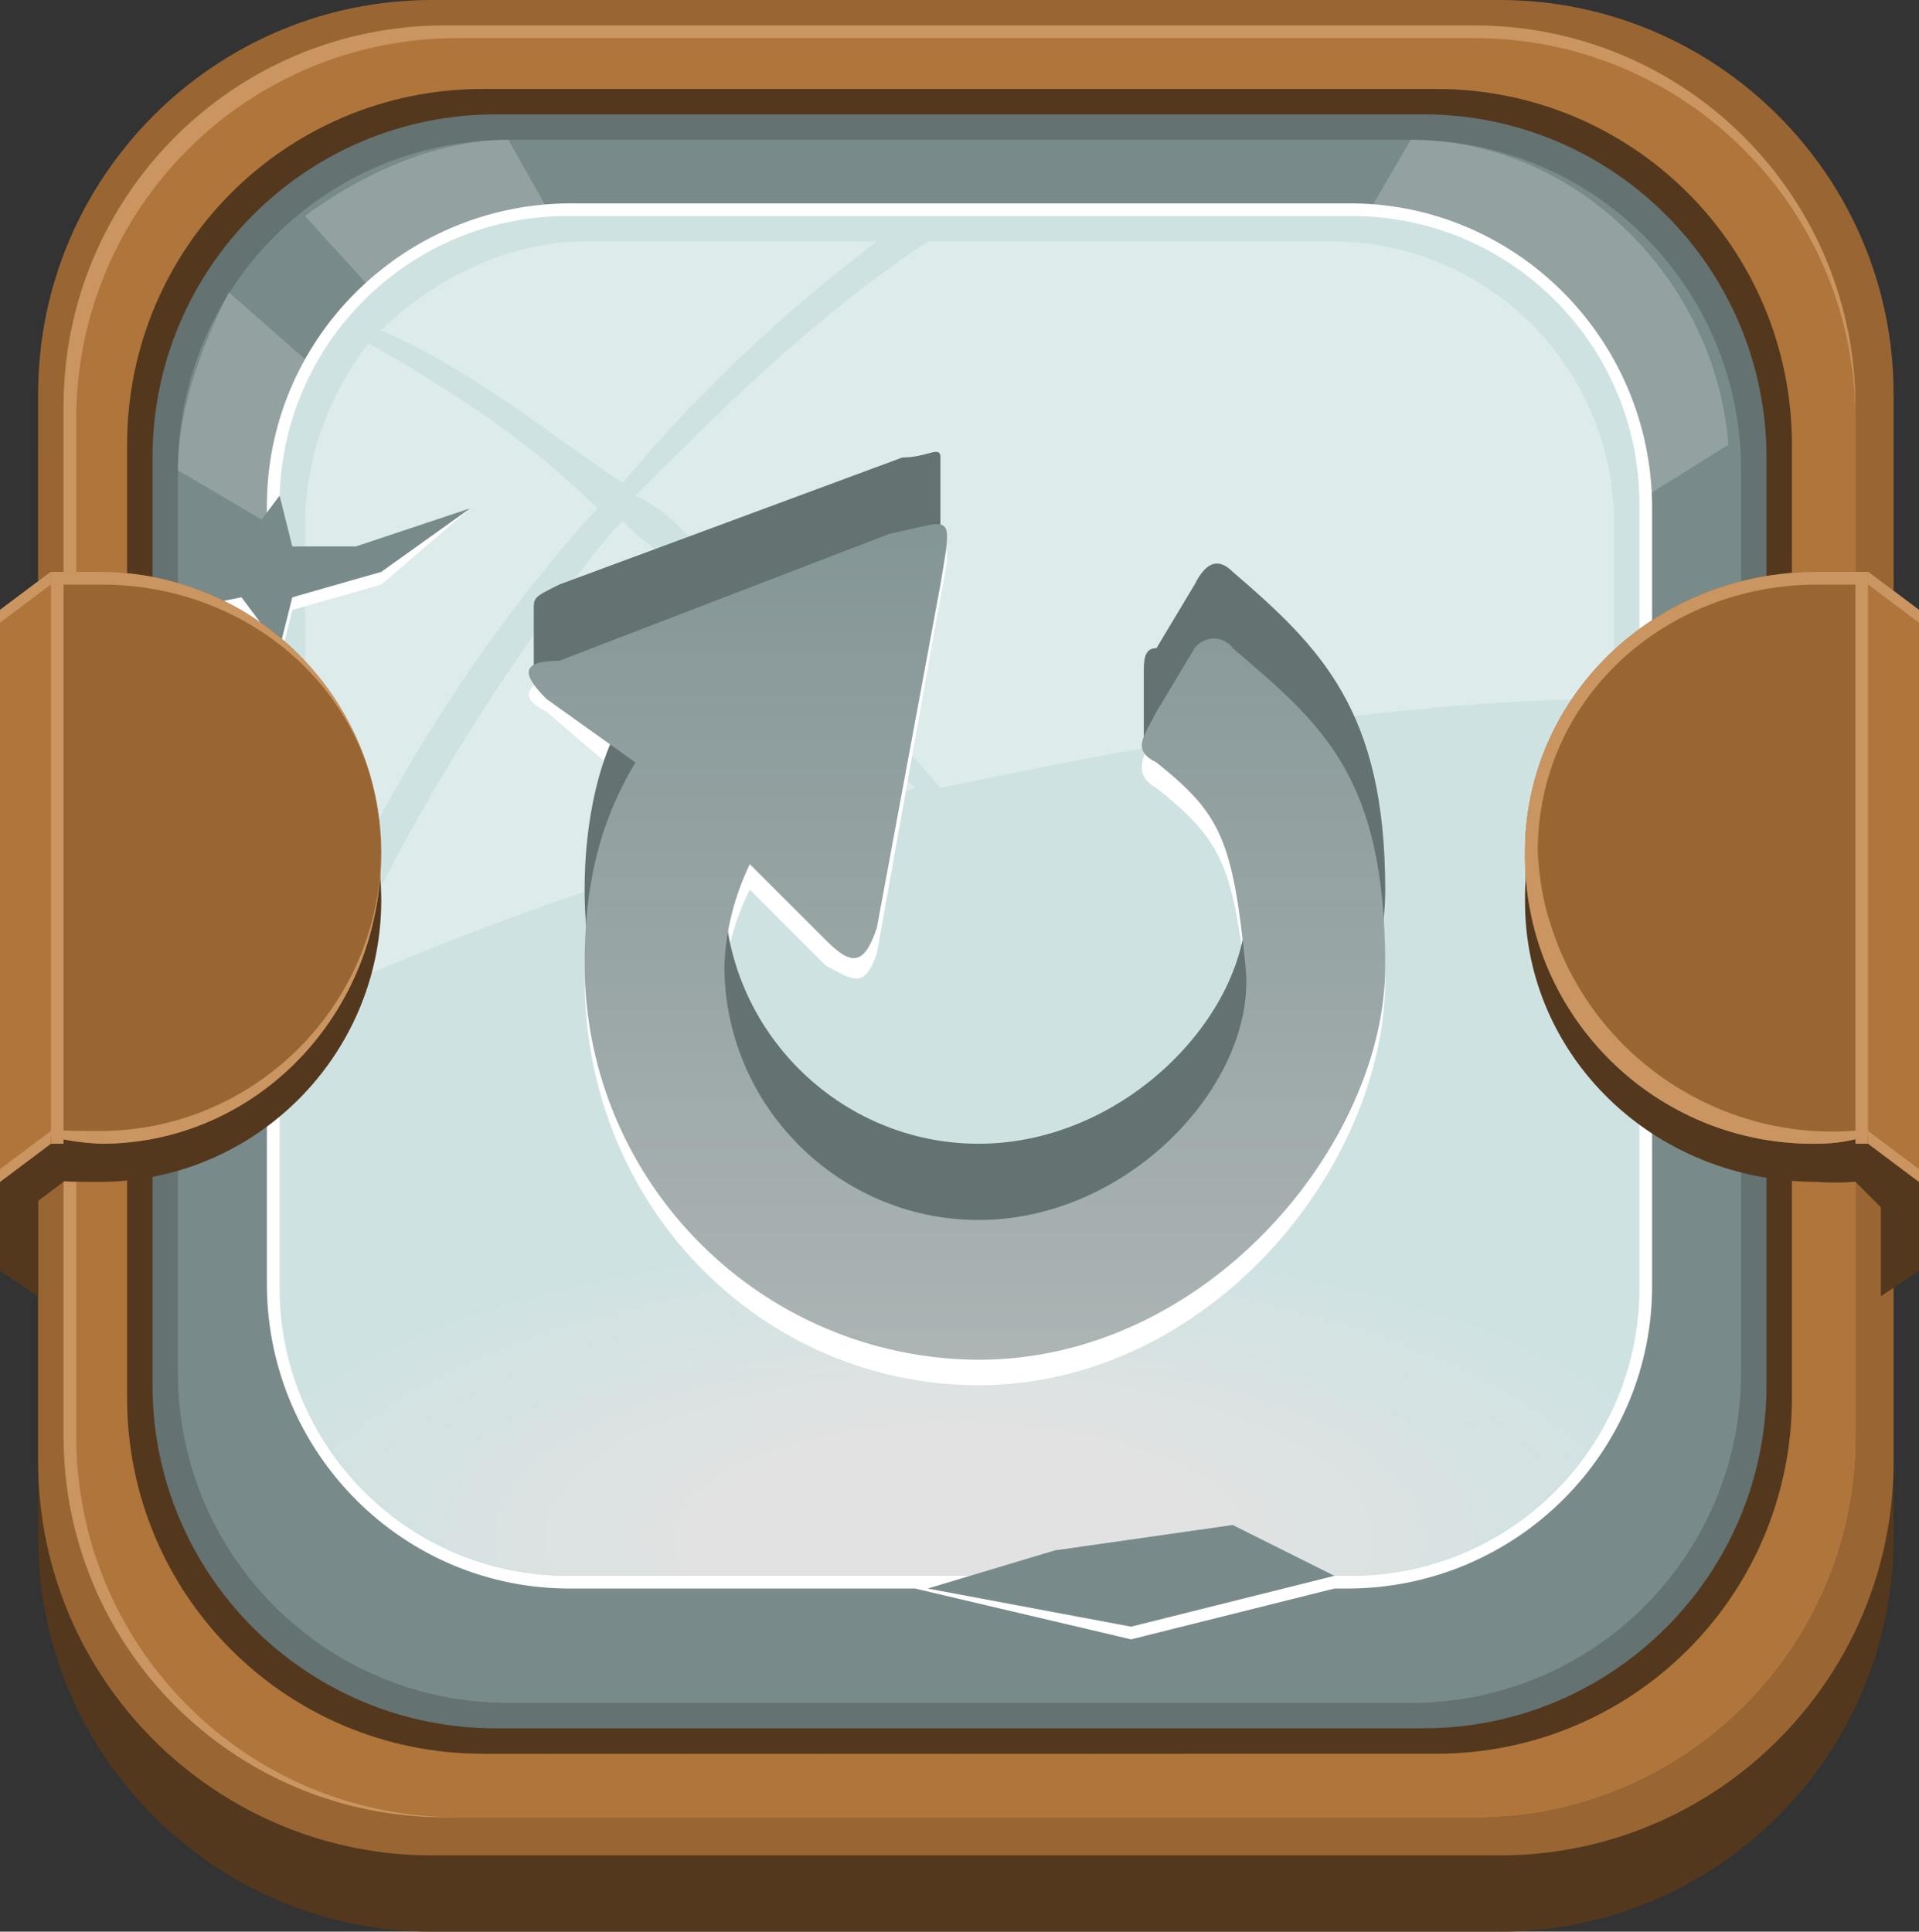 <?xml version="1.0" encoding="utf-8"?>
<!-- Generator: Adobe Illustrator 24.0.3, SVG Export Plug-In . SVG Version: 6.00 Build 0)  -->
<!DOCTYPE svg PUBLIC "-//W3C//DTD SVG 1.1//EN" "http://www.w3.org/Graphics/SVG/1.1/DTD/svg11.dtd">
<svg version="1.1" id="Слой_1" xmlns:x="http://ns.adobe.com/Extensibility/1.0/" xmlns:i="http://ns.adobe.com/AdobeIllustrator/10.0/" xmlns:graph="http://ns.adobe.com/Graphs/1.0/"
	 xmlns="http://www.w3.org/2000/svg" xmlns:xlink="http://www.w3.org/1999/xlink" x="0px" y="0px" viewBox="0 0 151 152"
	 style="enable-background:new 0 0 151 152;" xml:space="preserve">
<rect x="0" y="0" width="151" height="152" fill="#333333" stroke="none"/>
<style type="text/css">
	.st0{fill:#53381D;}
	.st1{fill:#996633;}
	.st2{fill:#CA9560;}
	.st3{fill:#AF753B;}
	.st4{fill:#647272;}
	.st5{fill:url(#SVGID_1_);}
	.st6{fill-rule:evenodd;clip-rule:evenodd;fill:#FFFFFF;}
	.st7{fill-rule:evenodd;clip-rule:evenodd;fill:#FFFFFF;fill-opacity:0.2;}
	.st8{fill:#FFFFFF;}
	.st9{fill-rule:evenodd;clip-rule:evenodd;fill:url(#SVGID_2_);}
	.st10{clip-path:url(#SVGID_4_);}
	.st11{fill-rule:evenodd;clip-rule:evenodd;fill:url(#SVGID_5_);fill-opacity:0;}
	.st12{fill-rule:evenodd;clip-rule:evenodd;fill:url(#SVGID_6_);fill-opacity:4.706000e-02;}
	.st13{fill-rule:evenodd;clip-rule:evenodd;fill:url(#SVGID_7_);fill-opacity:9.412000e-02;}
	.st14{fill-rule:evenodd;clip-rule:evenodd;fill:url(#SVGID_8_);fill-opacity:0.141;}
	.st15{fill-rule:evenodd;clip-rule:evenodd;fill:url(#SVGID_9_);fill-opacity:0.192;}
	.st16{fill-rule:evenodd;clip-rule:evenodd;fill:url(#SVGID_10_);fill-opacity:0.239;}
	.st17{fill-rule:evenodd;clip-rule:evenodd;fill:url(#SVGID_11_);fill-opacity:0.286;}
	.st18{fill-rule:evenodd;clip-rule:evenodd;fill:url(#SVGID_12_);fill-opacity:0.333;}
	.st19{fill-rule:evenodd;clip-rule:evenodd;fill:url(#SVGID_13_);fill-opacity:0.38;}
	.st20{fill-rule:evenodd;clip-rule:evenodd;fill:url(#SVGID_14_);fill-opacity:0.427;}
	.st21{fill-rule:evenodd;clip-rule:evenodd;fill:url(#SVGID_15_);fill-opacity:0.474;}
	.st22{fill-rule:evenodd;clip-rule:evenodd;fill:url(#SVGID_16_);fill-opacity:0.525;}
	.st23{fill-rule:evenodd;clip-rule:evenodd;fill:url(#SVGID_17_);fill-opacity:0.573;}
	.st24{fill-rule:evenodd;clip-rule:evenodd;fill:url(#SVGID_18_);fill-opacity:0.62;}
	.st25{fill-rule:evenodd;clip-rule:evenodd;fill:url(#SVGID_19_);fill-opacity:0.667;}
	.st26{fill-rule:evenodd;clip-rule:evenodd;fill:url(#SVGID_20_);fill-opacity:0.714;}
	.st27{fill-rule:evenodd;clip-rule:evenodd;fill:url(#SVGID_21_);fill-opacity:0.761;}
	.st28{fill-rule:evenodd;clip-rule:evenodd;fill:url(#SVGID_22_);fill-opacity:0.808;}
	.st29{fill-rule:evenodd;clip-rule:evenodd;fill:url(#SVGID_23_);fill-opacity:0.859;}
	.st30{fill-rule:evenodd;clip-rule:evenodd;fill:url(#SVGID_24_);fill-opacity:0.906;}
	.st31{fill-rule:evenodd;clip-rule:evenodd;fill:url(#SVGID_25_);fill-opacity:0.953;}
	.st32{fill:#E2E2E2;}
	.st33{fill:none;}
	.st34{fill-rule:evenodd;clip-rule:evenodd;fill:#FFFFFF;fill-opacity:0.302;}
	.st35{fill-rule:evenodd;clip-rule:evenodd;fill:#788A8A;}
	.st36{fill-rule:evenodd;clip-rule:evenodd;fill:#53381D;}
	.st37{fill-rule:evenodd;clip-rule:evenodd;fill:#996633;}
	.st38{fill-rule:evenodd;clip-rule:evenodd;fill:#CA9560;}
	.st39{fill-rule:evenodd;clip-rule:evenodd;fill:#AF753B;}
	.st40{fill-rule:evenodd;clip-rule:evenodd;fill:#647272;}
	.st41{fill-rule:evenodd;clip-rule:evenodd;fill:url(#SVGID_26_);}
</style>
<title>ButtonSVG</title>
<g id="_901817104">
	<path class="st0" d="M34,6h84c17.1,0,31,13.9,31,31v84c0,17.1-13.9,31-31,31H34c-17.1,0-31-13.9-31-31V37C3,19.9,16.9,6,34,6z"/>
	<path class="st1" d="M34,0h84c17.1,0,31,13.9,31,31v84c0,17.1-13.9,31-31,31H34c-17.1,0-31-13.9-31-31V31C3,13.9,16.9,0,34,0z"/>
	<path class="st2" d="M35,2h81c16.6,0,30,13.4,30,30v81c0,16.6-13.4,30-30,30H35c-16.6,0-30-13.4-30-30V32C5,15.4,18.4,2,35,2z"/>
	<path class="st3" d="M36,3h80c16.6,0,30,13.4,30,30v80c0,16.6-13.4,30-30,30H36c-16.6,0-30-13.4-30-30V33C6,16.4,19.4,3,36,3z"/>
	<path class="st0" d="M38,7h75c15.5,0,28,12.5,28,28v75c0,15.5-12.5,28-28,28H38c-15.5,0-28-12.5-28-28V35C10,19.5,22.5,7,38,7z"/>
	<path class="st4" d="M39,9h73c14.9,0,27,12.1,27,27v73c0,14.9-12.1,27-27,27H39c-14.9,0-27-12.1-27-27V36C12,21.1,24.1,9,39,9z"/>
	
		<radialGradient id="SVGID_1_" cx="75.5" cy="2099" r="46.934" gradientTransform="matrix(1 0 0 1 0 -2026.5)" gradientUnits="userSpaceOnUse">
		<stop  offset="0" style="stop-color:#CFE2E2"/>
		<stop  offset="0.851" style="stop-color:#A3B6B6"/>
		<stop  offset="1" style="stop-color:#788A8A"/>
	</radialGradient>
	<path class="st5" d="M40,11h71c14.4,0,26,11.6,26,26v71c0,14.4-11.6,26-26,26H40c-14.4,0-26-11.6-26-26V37C14,22.6,25.6,11,40,11z"
		/>
	<polygon class="st6" points="89,129 105,125 97,121 83,123 72,125 	"/>
	<path class="st7" d="M111,11c13,0,24,11,25,24L75,73L18,23c-2,4-4,9-4,14l61,36L24,17c4-3,10-6,16-6l35,62L111,11z"/>
	<path class="st8" d="M45,16h61c13.2-0.1,23.9,10.6,24,23.8c0,0.1,0,0.1,0,0.2v61c0.1,13.2-10.6,23.9-23.8,24c-0.1,0-0.1,0-0.2,0H45
		c-13.2,0.1-23.9-10.6-24-23.8c0-0.1,0-0.1,0-0.2V40c-0.1-13.2,10.6-23.9,23.8-24C44.9,16,44.9,16,45,16z M106,18H45c-6,0-12,2-16,6
		s-6,10-6,16v61c0,6,2,12,6,16s10,6,16,6h61c6,0,12-2,16-6s6-10,6-16V40c0-6-2-12-6-16S112,18,106,18z"/>
	
		<radialGradient id="SVGID_2_" cx="75.5" cy="895.091" r="53.46" gradientTransform="matrix(1 0 0 1 0 -2026.48)" gradientUnits="userSpaceOnUse">
		<stop  offset="0" style="stop-color:#E2E2E2"/>
		<stop  offset="1" style="stop-color:#CFE2E2"/>
	</radialGradient>
	<path class="st9" d="M45,17h61c12.5-0.2,22.8,9.8,23,22.3c0,0.2,0,0.5,0,0.7v61c0.2,12.5-9.8,22.8-22.3,23c-0.2,0-0.5,0-0.7,0H45
		c-12.5,0.2-22.8-9.8-23-22.3c0-0.2,0-0.5,0-0.7V40c-0.2-12.5,9.8-22.8,22.3-23C44.5,17,44.8,17,45,17z"/>
	<g>
		<defs>
			<path id="SVGID_3_" d="M45,17h61c12.7,0,23,10.3,23,23v61c0,12.7-10.3,23-23,23H45c-12.7,0-23-10.3-23-23V40
				C22,27.3,32.3,17,45,17z"/>
		</defs>
		<clipPath id="SVGID_4_">
			<use xlink:href="#SVGID_3_"  style="overflow:visible;"/>
		</clipPath>
		<g class="st10">
			
				<linearGradient id="SVGID_5_" gradientUnits="userSpaceOnUse" x1="-1558.1" y1="675.466" x2="-1558.1" y2="675.32" gradientTransform="matrix(125 0 0 50 194838 -33670)">
				<stop  offset="0" style="stop-color:#CFE2E2"/>
				<stop  offset="1" style="stop-color:#E2E2E2"/>
			</linearGradient>
			<path class="st11" d="M75,96c35,0,63,11,63,25s-28,25-63,25c-34,0-62-11-62-25S41,96,75,96z"/>
			
				<linearGradient id="SVGID_6_" gradientUnits="userSpaceOnUse" x1="75.5" y1="2130.57" x2="75.5" y2="2099.28" gradientTransform="matrix(1 0 0 1 0 -2026.5)">
				<stop  offset="0" style="stop-color:#D0E2E2"/>
				<stop  offset="1" style="stop-color:#E2E2E2"/>
			</linearGradient>
			<path class="st12" d="M75,97c34,0,61,11,61,24c0,14-27,24-61,24c-33,0-60-10-60-24C15,108,42,97,75,97z"/>
			
				<linearGradient id="SVGID_7_" gradientUnits="userSpaceOnUse" x1="75.5" y1="2131.14" x2="75.5" y2="2100.87" gradientTransform="matrix(1 0 0 1 0 -2026.5)">
				<stop  offset="0" style="stop-color:#D1E2E2"/>
				<stop  offset="1" style="stop-color:#E2E2E2"/>
			</linearGradient>
			<path class="st13" d="M75,98c33,0,59,10,59,23s-26,24-59,24c-32,0-58-11-58-24S43,98,75,98z"/>
			
				<linearGradient id="SVGID_8_" gradientUnits="userSpaceOnUse" x1="75.5" y1="2131.7" x2="75.5" y2="2102.47" gradientTransform="matrix(1 0 0 1 0 -2026.5)">
				<stop  offset="0" style="stop-color:#D2E2E2"/>
				<stop  offset="1" style="stop-color:#E2E2E2"/>
			</linearGradient>
			<path class="st14" d="M75,99c31,0,57,10,57,22c0,13-26,23-57,23s-56-10-56-23C19,109,44,99,75,99z"/>
			
				<linearGradient id="SVGID_9_" gradientUnits="userSpaceOnUse" x1="75.5" y1="2132.27" x2="75.5" y2="2104.06" gradientTransform="matrix(1 0 0 1 0 -2026.5)">
				<stop  offset="0" style="stop-color:#D3E2E2"/>
				<stop  offset="1" style="stop-color:#E2E2E2"/>
			</linearGradient>
			<path class="st15" d="M75,99c30,0,55,10,55,22s-25,22-55,22s-54-10-54-22S45,99,75,99z"/>
			
				<linearGradient id="SVGID_10_" gradientUnits="userSpaceOnUse" x1="-1558.024" y1="669.527" x2="-1558.024" y2="669.381" gradientTransform="matrix(105 0 0 42 163668 -28014)">
				<stop  offset="0" style="stop-color:#D4E2E2"/>
				<stop  offset="1" style="stop-color:#E2E2E2"/>
			</linearGradient>
			<path class="st16" d="M75,100c29,0,53,10,53,21c0,12-24,21-53,21c-28,0-52-9-52-21C23,110,47,100,75,100z"/>
			
				<linearGradient id="SVGID_11_" gradientUnits="userSpaceOnUse" x1="75.5" y1="2133.4" x2="75.5" y2="2107.24" gradientTransform="matrix(1 0 0 1 0 -2026.5)">
				<stop  offset="0" style="stop-color:#D4E2E2"/>
				<stop  offset="1" style="stop-color:#E2E2E2"/>
			</linearGradient>
			<path class="st17" d="M75,101c28,0,51,9,51,20s-23,21-51,21c-27,0-50-10-50-21S48,101,75,101z"/>
			
				<linearGradient id="SVGID_12_" gradientUnits="userSpaceOnUse" x1="75.5" y1="2133.96" x2="75.5" y2="2108.84" gradientTransform="matrix(1 0 0 1 0 -2026.5)">
				<stop  offset="0" style="stop-color:#D5E2E2"/>
				<stop  offset="1" style="stop-color:#E2E2E2"/>
			</linearGradient>
			<path class="st18" d="M75,102c27,0,49,9,49,19c0,11-22,20-49,20c-26,0-48-9-48-20C27,111,49,102,75,102z"/>
			
				<linearGradient id="SVGID_13_" gradientUnits="userSpaceOnUse" x1="75.5" y1="2134.52" x2="75.5" y2="2110.43" gradientTransform="matrix(1 0 0 1 0 -2026.5)">
				<stop  offset="0" style="stop-color:#D6E2E2"/>
				<stop  offset="1" style="stop-color:#E2E2E2"/>
			</linearGradient>
			<path class="st19" d="M75,103c26,0,47,8,47,18c0,11-21,19-47,19c-25,0-46-8-46-19C29,111,50,103,75,103z"/>
			
				<linearGradient id="SVGID_14_" gradientUnits="userSpaceOnUse" x1="75.5" y1="2135.09" x2="75.5" y2="2112.02" gradientTransform="matrix(1 0 0 1 0 -2026.5)">
				<stop  offset="0" style="stop-color:#D7E2E2"/>
				<stop  offset="1" style="stop-color:#E2E2E2"/>
			</linearGradient>
			<path class="st20" d="M75,103c25,0,45,8,45,18s-20,18-45,18c-24,0-44-8-44-18S51,103,75,103z"/>
			
				<linearGradient id="SVGID_15_" gradientUnits="userSpaceOnUse" x1="75.5" y1="2135.65" x2="75.5" y2="2113.61" gradientTransform="matrix(1 0 0 1 0 -2026.5)">
				<stop  offset="0" style="stop-color:#D8E2E2"/>
				<stop  offset="1" style="stop-color:#E2E2E2"/>
			</linearGradient>
			<path class="st21" d="M75,104c24,0,43,8,43,17c0,10-19,17-43,17c-23,0-42-7-42-17C33,112,52,104,75,104z"/>
			
				<linearGradient id="SVGID_16_" gradientUnits="userSpaceOnUse" x1="75.5" y1="2136.22" x2="75.5" y2="2115.2" gradientTransform="matrix(1 0 0 1 0 -2026.5)">
				<stop  offset="0" style="stop-color:#D9E2E2"/>
				<stop  offset="1" style="stop-color:#E2E2E2"/>
			</linearGradient>
			<path class="st22" d="M75,105c23,0,41,7,41,16s-18,17-41,17c-22,0-40-8-40-17S53,105,75,105z"/>
			
				<linearGradient id="SVGID_17_" gradientUnits="userSpaceOnUse" x1="75.5" y1="2136.78" x2="75.5" y2="2116.8" gradientTransform="matrix(1 0 0 1 0 -2026.5)">
				<stop  offset="0" style="stop-color:#DAE2E2"/>
				<stop  offset="1" style="stop-color:#E2E2E2"/>
			</linearGradient>
			<path class="st23" d="M75,106c22,0,39,7,39,15c0,9-17,16-39,16c-21,0-38-7-38-16C37,113,54,106,75,106z"/>
			
				<linearGradient id="SVGID_18_" gradientUnits="userSpaceOnUse" x1="75.5" y1="2137.35" x2="75.5" y2="2118.39" gradientTransform="matrix(1 0 0 1 0 -2026.5)">
				<stop  offset="0" style="stop-color:#DBE2E2"/>
				<stop  offset="1" style="stop-color:#E2E2E2"/>
			</linearGradient>
			<path class="st24" d="M75,107c21,0,37,6,37,14s-16,15-37,15c-20,0-36-7-36-15S55,107,75,107z"/>
			
				<linearGradient id="SVGID_19_" gradientUnits="userSpaceOnUse" x1="75.5" y1="2137.91" x2="75.5" y2="2119.98" gradientTransform="matrix(1 0 0 1 0 -2026.5)">
				<stop  offset="0" style="stop-color:#DCE2E2"/>
				<stop  offset="1" style="stop-color:#E2E2E2"/>
			</linearGradient>
			<path class="st25" d="M75,107c19,0,35,7,35,14c0,8-16,14-35,14s-34-6-34-14C41,114,56,107,75,107z"/>
			
				<linearGradient id="SVGID_20_" gradientUnits="userSpaceOnUse" x1="75.5" y1="2138.48" x2="75.5" y2="2121.57" gradientTransform="matrix(1 0 0 1 0 -2026.5)">
				<stop  offset="0" style="stop-color:#DDE2E2"/>
				<stop  offset="1" style="stop-color:#E2E2E2"/>
			</linearGradient>
			<path class="st26" d="M75,108c18,0,33,6,33,13s-15,13-33,13s-32-6-32-13S57,108,75,108z"/>
			
				<linearGradient id="SVGID_21_" gradientUnits="userSpaceOnUse" x1="75.5" y1="2139.04" x2="75.5" y2="2123.17" gradientTransform="matrix(1 0 0 1 0 -2026.5)">
				<stop  offset="0" style="stop-color:#DDE2E2"/>
				<stop  offset="1" style="stop-color:#E2E2E2"/>
			</linearGradient>
			<path class="st27" d="M75,109c17,0,31,5,31,12s-14,13-31,13c-16,0-30-6-30-13S59,109,75,109z"/>
			
				<linearGradient id="SVGID_22_" gradientUnits="userSpaceOnUse" x1="75.5" y1="2139.6" x2="75.5" y2="2124.76" gradientTransform="matrix(1 0 0 1 0 -2026.5)">
				<stop  offset="0" style="stop-color:#DEE2E2"/>
				<stop  offset="1" style="stop-color:#E2E2E2"/>
			</linearGradient>
			<path class="st28" d="M75,110c16,0,29,5,29,11c0,7-13,12-29,12c-15,0-28-5-28-12C47,115,60,110,75,110z"/>
			
				<linearGradient id="SVGID_23_" gradientUnits="userSpaceOnUse" x1="75.5" y1="2140.17" x2="75.5" y2="2126.35" gradientTransform="matrix(1 0 0 1 0 -2026.5)">
				<stop  offset="0" style="stop-color:#DFE2E2"/>
				<stop  offset="1" style="stop-color:#E2E2E2"/>
			</linearGradient>
			<path class="st29" d="M75,111c15,0,27,4,27,10s-12,11-27,11c-14,0-26-5-26-11S61,111,75,111z"/>
			
				<linearGradient id="SVGID_24_" gradientUnits="userSpaceOnUse" x1="75.5" y1="2140.73" x2="75.5" y2="2127.94" gradientTransform="matrix(1 0 0 1 0 -2026.5)">
				<stop  offset="0" style="stop-color:#E0E2E2"/>
				<stop  offset="1" style="stop-color:#E2E2E2"/>
			</linearGradient>
			<path class="st30" d="M75,111c14,0,25,5,25,10c0,6-11,10-25,10c-13,0-24-4-24-10C51,116,62,111,75,111z"/>
			
				<linearGradient id="SVGID_25_" gradientUnits="userSpaceOnUse" x1="75.5" y1="2141.3" x2="75.5" y2="2129.54" gradientTransform="matrix(1 0 0 1 0 -2026.5)">
				<stop  offset="0" style="stop-color:#E1E2E2"/>
				<stop  offset="1" style="stop-color:#E2E2E2"/>
			</linearGradient>
			<path class="st31" d="M75,112c13,0,23,4,23,9s-10,9-23,9c-12,0-22-4-22-9S63,112,75,112z"/>
			<ellipse class="st32" cx="75" cy="121" rx="21" ry="8"/>
		</g>
	</g>
	<path class="st33" d="M45,17h61c12.5-0.2,22.8,9.8,23,22.3c0,0.2,0,0.5,0,0.7v61c0.2,12.5-9.8,22.8-22.3,23c-0.2,0-0.5,0-0.7,0H45
		c-12.5,0.2-22.8-9.8-23-22.3c0-0.2,0-0.5,0-0.7V40c-0.2-12.5,9.8-22.8,22.3-23C44.5,17,44.8,17,45,17z"/>
	<polygon class="st6" points="19,45 22,40 23,44 28,44 37,40 30,46 23,48 22,52 19,48 14,48 	"/>
	<path class="st34" d="M46,19h23c-7.4,5.6-14.1,11.9-20,19c-6-4-12-9-19-12C34,22,40,19,46,19z M73,19h32c12.1,0.1,21.9,9.9,22,22
		v14c-16,0-34,3-53,7c-6.2-7.2-12.8-13.8-20-20c-1.1-1.2-2.5-2.3-4-3C57,32,64,25,73,19z M72,62c-3,1-7,2-10,3c-13,4-25,8-36,13
		c5.8-12.9,13.2-25,22-36l1-1c1.1,1.2,2.5,2.3,4,3C59,50,66,56,72,62z M24,76V41c0.1-5.1,1.9-10,5-14c7,4,13,8,18,13l0,0
		C37,51,30,63,24,76z"/>
	<polygon class="st35" points="89,128 105,124 97,120 83,122 73,125 	"/>
	<polygon class="st35" points="19,43 22,39 23,43 28,43 37,40 30,45 23,47 22,51 19,47 14,48 	"/>
	<polygon class="st36" points="0,88 3,88 3,102 0,100 	"/>
	<path class="st36" d="M8,48c12,0,22,10,22,23c-0.1,12.1-9.9,21.9-22,22c-3,0-6,0-8-1V50C2.5,48.8,5.2,48.1,8,48z"/>
	<path class="st37" d="M8,45c12.1,0.1,21.9,9.9,22,22c0,13-10,23-22,23c-2.8-0.1-5.5-0.8-8-2V48l4-3H8z"/>
	<path class="st38" d="M8,45c12.1,0.1,21.9,9.9,22,22c0,13-10,23-22,23c-2.8-0.1-5.5-0.8-8-2l0,0c2,1,5,1,8,1
		c12.1-0.1,21.9-9.9,22-22c0-12-10-21-22-21H4l-4,3v-1l4-3H8z"/>
	<path class="st38" d="M5,90H4V45h1V90z"/>
	<polygon class="st39" points="0,88 0,86 0,48 4,45 4,90 0,93 	"/>
	<polygon class="st36" points="3,91 1,96 5,93 	"/>
	<polygon class="st38" points="0,92 0,93 4,90 4,89 	"/>
	<polygon class="st38" points="0,48 0,49 4,46 4,45 	"/>
	<polygon class="st36" points="151,88 148,88 148,102 151,100 	"/>
	<path class="st36" d="M143,48c-12.5-0.2-22.8,9.8-23,22.3c0,0.2,0,0.5,0,0.7c0,12,10,22,23,22c2.7,0.2,5.4-0.2,8-1V50
		C148,49,146,48,143,48z"/>
	<path class="st37" d="M143,45c-13,0-23,10-23,22c-0.2,12.5,9.8,22.8,22.3,23c0.2,0,0.5,0,0.7,0c3,0,5-1,8-2V48l-4-3H143z"/>
	<path class="st38" d="M143,45c-13,0-23,10-23,22c-0.2,12.5,9.8,22.8,22.3,23c0.2,0,0.5,0,0.7,0c3,0,5-1,8-2l0,0
		c-12.2,3.8-25.2-3.1-29-15.3c-0.6-1.8-0.9-3.7-1-5.7c0-12,10-21,22-21h4l4,3v-1l-4-3H143z"/>
	<path class="st38" d="M146,90h1V45h-1V90z"/>
	<polygon class="st39" points="151,88 151,86 151,48 147,45 147,90 151,93 	"/>
	<polygon class="st36" points="148,91 149,96 146,93 	"/>
	<polygon class="st38" points="151,92 151,93 147,90 147,89 	"/>
	<polygon class="st38" points="151,48 151,49 147,46 147,45 	"/>
	<path class="st6" d="M97,53c7,6,12,10,12,24c0,15-14,32-32,32c-17,0-31-14-31-32c-0.1-5.3,1.3-10.5,4-15l-7-6c-2-1-2-2,1-3l26-9
		c5-2,5-2,4,3l-5,28c-1,3-2,2-4,1l-6-6c-1.1,2.2-1.8,4.6-2,7c0,12,9,21,20,21c12,0,22-12,21-21s-2-11-7-15c-2-1-1-3,0-4l3-5
		c0.6-0.8,1.8-1,2.6-0.4C96.8,52.7,96.9,52.9,97,53z"/>
	<path class="st40" d="M97,45c7,6,12,11,12,25s-14,32-32,32c-17,0-31-14-31-32c0-5,1-11,4-15l-3-2h-5v-5c0-1,0-1,2-2l27-10
		c2,0,3-1,3,0l0,0v7h-1l-4,25c-1,2-2,2-4,0l-6-6c-1,3-2,5-2,8c0,11,9,20,20,20c12,0,22-11,21-20c-1-6-1-9-3-12h-5v-5c0-1,0-2,1-2
		l3-5C95,44,96,44,97,45z"/>
	
		<linearGradient id="SVGID_26_" gradientUnits="userSpaceOnUse" x1="75.303" y1="2068.79" x2="75.303" y2="2148.12" gradientTransform="matrix(1 0 0 1 0 -2026.5)">
		<stop  offset="0" style="stop-color:#859696"/>
		<stop  offset="1" style="stop-color:#B5BBBB"/>
	</linearGradient>
	<path class="st41" d="M97,51c7,6,12,10,12,25c0,14-14,31-32,31c-17.1-0.1-30.9-13.9-31-31c0-6,1-11,4-16l-7-5c-2-2-2-3,1-3l26-10
		c5-1,5-2,4,4l-5,27c-1,3-2,3-4,1l-6-6c-1.2,2.5-1.9,5.2-2,8c0,11,9,20,20,20c12,0,22-11,21-20c-1-10-2-12-7-16c-2-1-1-2,0-4l3-5
		c0.6-0.8,1.8-1,2.6-0.4C96.8,50.7,96.9,50.9,97,51z"/>
</g>
</svg>
